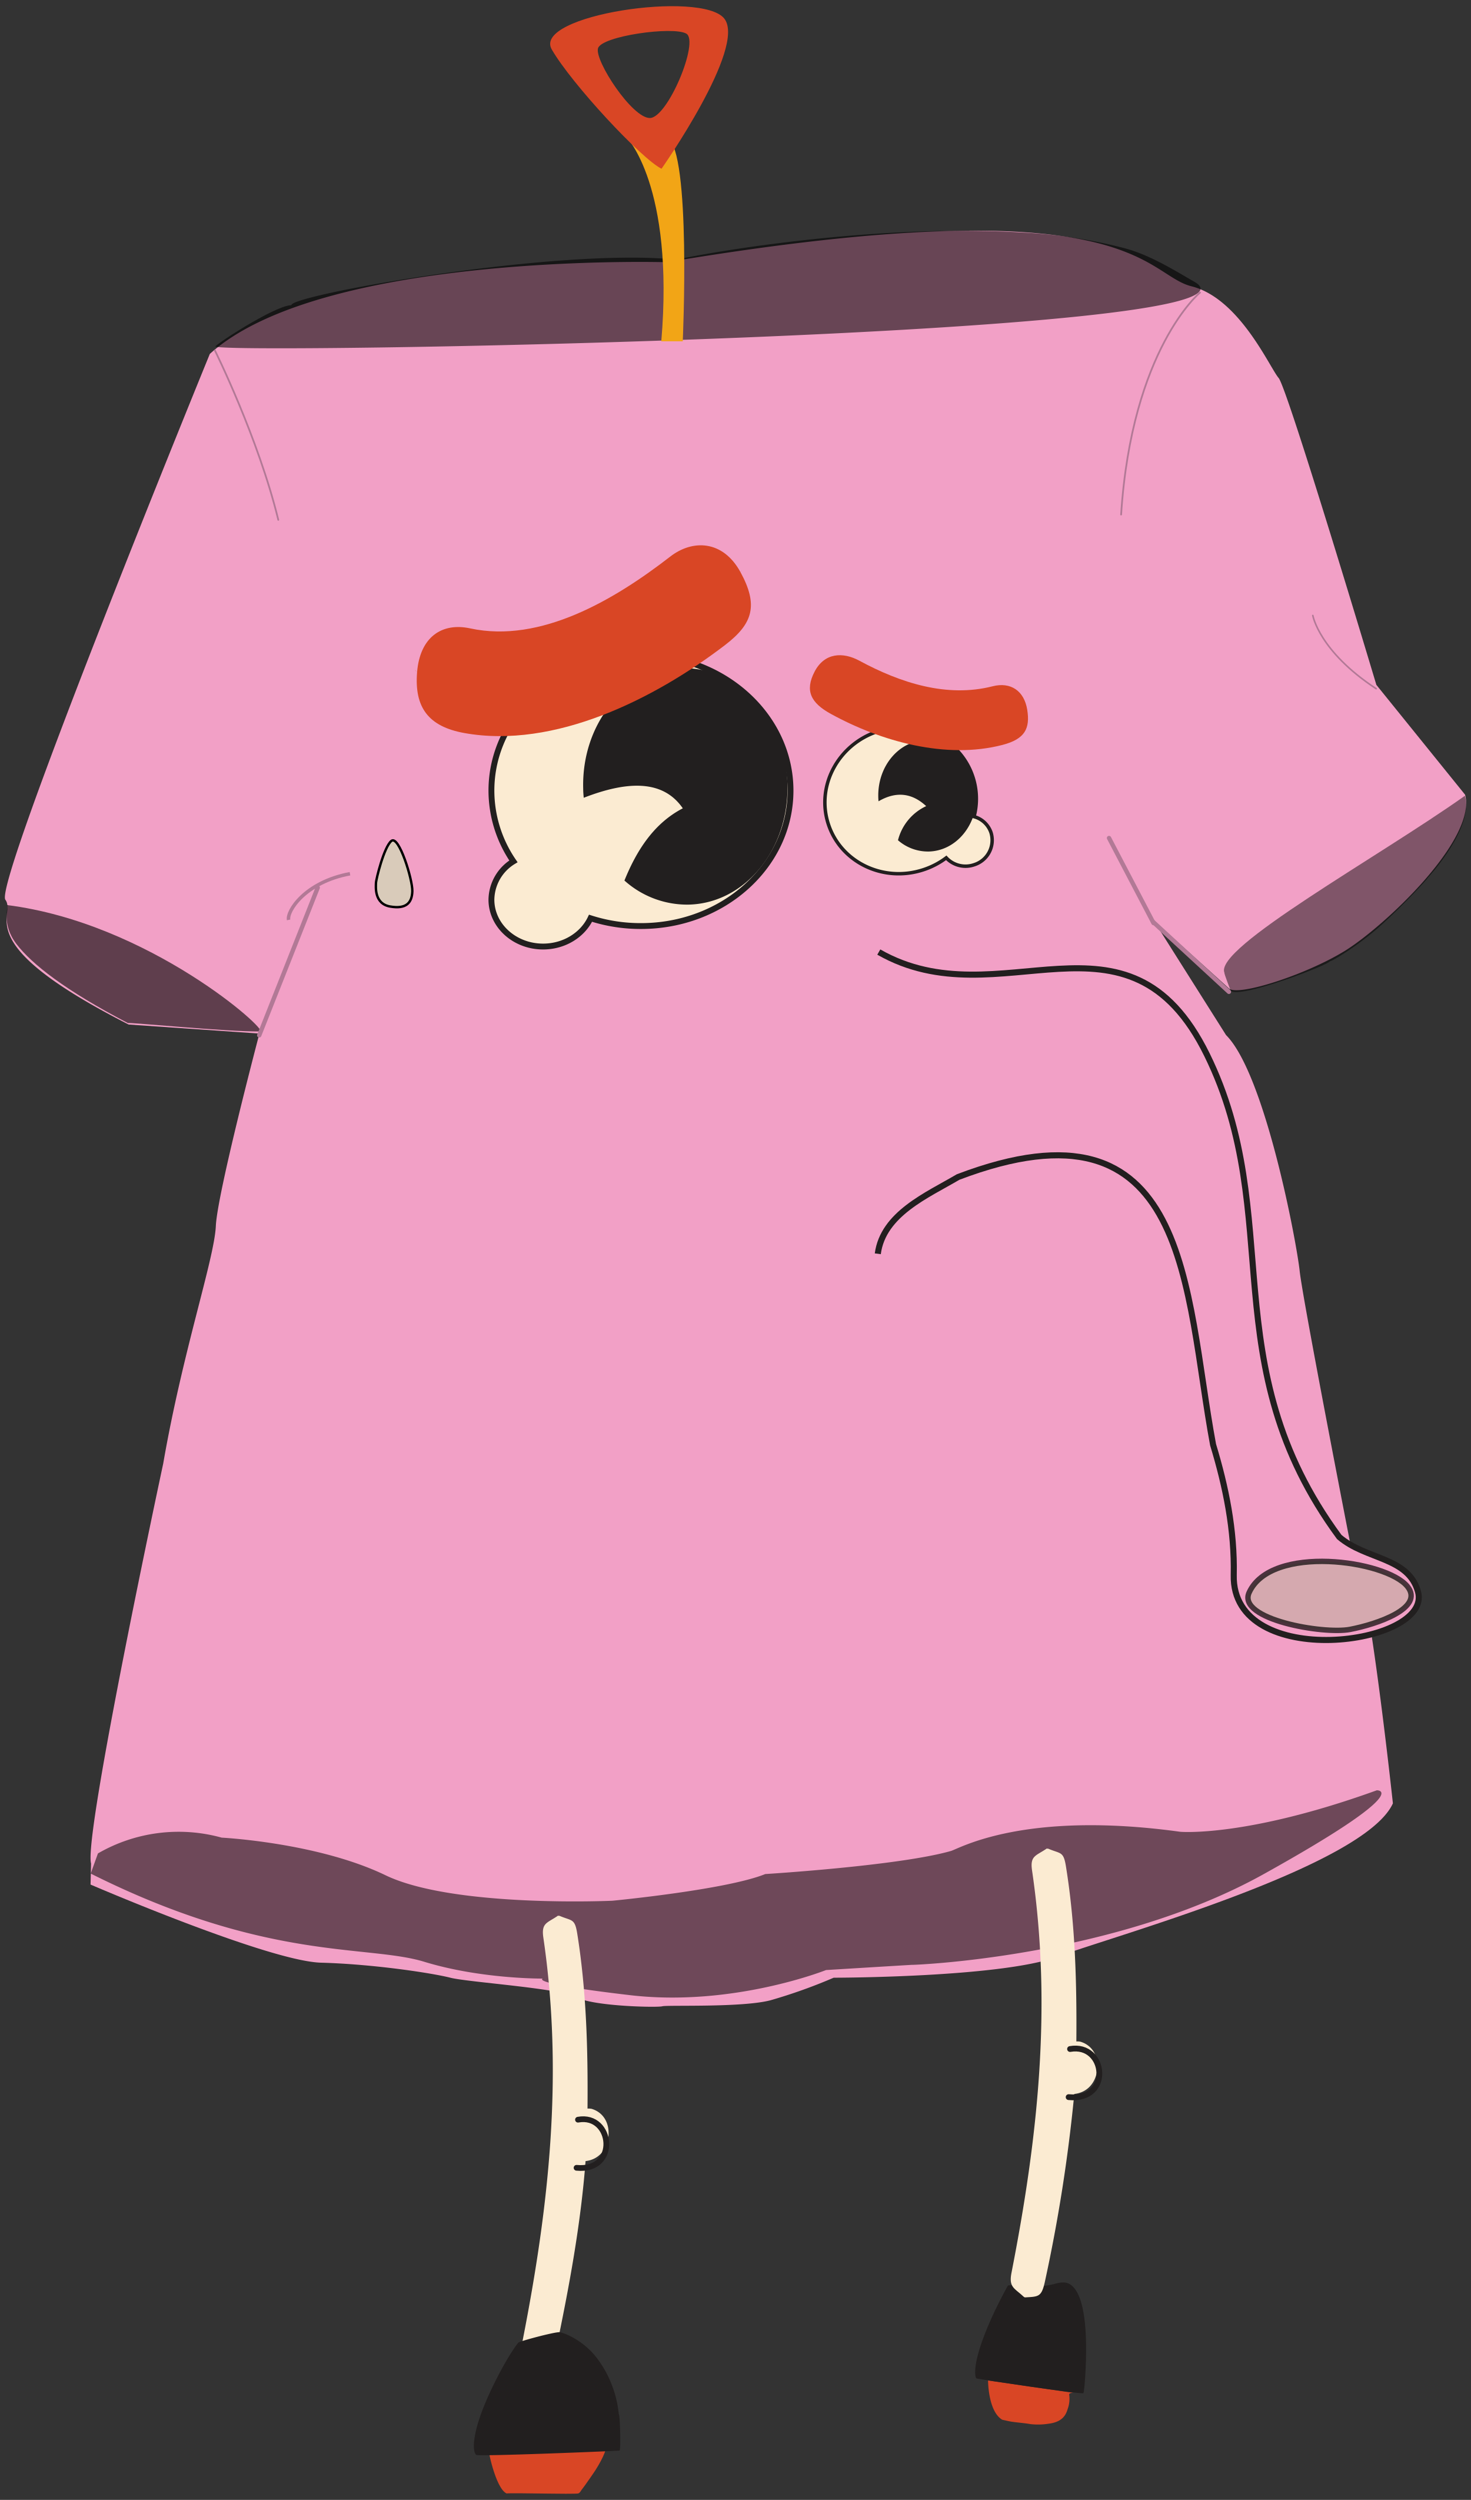 <svg xmlns="http://www.w3.org/2000/svg" width="565" height="960" viewBox="0 0 565 960"><rect x="0" y="0" width="565" height="960" fill="#333333" stroke="none"/><defs><style>.cls-1,.cls-11{fill:#f2a0c6;}.cls-2{fill:#d9cbba;stroke-width:0.92px;}.cls-12,.cls-2{stroke:#000;}.cls-11,.cls-12,.cls-15,.cls-16,.cls-17,.cls-18,.cls-19,.cls-2,.cls-20,.cls-3,.cls-5{stroke-miterlimit:10;}.cls-14,.cls-3,.cls-5{fill:#fbebd2;}.cls-11,.cls-15,.cls-16,.cls-3,.cls-5{stroke:#221f1f;}.cls-3{stroke-width:2.25px;}.cls-4{fill:#221f1f;}.cls-20,.cls-5{stroke-width:1.33px;}.cls-6{opacity:0.47;}.cls-7{opacity:0.57;}.cls-8{fill:#f2a516;}.cls-10,.cls-9{fill:#020101;}.cls-9{opacity:0.61;}.cls-10{opacity:0.55;}.cls-11{stroke-width:2.33px;}.cls-12{fill:#c8aca6;stroke-width:2.08px;opacity:0.69;}.cls-13{fill:#d94625;}.cls-15,.cls-16,.cls-17,.cls-18,.cls-19,.cls-20{fill:none;}.cls-15,.cls-16,.cls-17,.cls-18,.cls-19{stroke-linecap:round;}.cls-15{stroke-width:2.23px;}.cls-16{stroke-width:2.2px;}.cls-17,.cls-18,.cls-19,.cls-20{stroke:#b27996;}.cls-17{stroke-width:1.67px;}.cls-18{stroke-width:0.67px;}.cls-19{stroke-width:0.61px;}</style></defs><g id="figur"><path class="cls-1" d="M82.9,470.81c-.58,12.7-12.7,47.93-20.21,91.23,0,0-30.6,142.62-27.72,153.59l-.19,8.08s68.33,29.45,88.54,30,42.72,4,49.65,5.77,42.15,4,48.5,7.51,31.18,4,32.91,3.46,30.61.58,41.58-2.31a203.87,203.87,0,0,0,24.25-8.66s64.09,0,86-8.08S524,716.78,535,692.53c0,0-10.39-97-16.17-98.73,0,0-18.47-94.7-19.63-105.67s-13.28-75.64-28.29-90.65L443.19,353.6c0-.17,24.55,22.06,28.87,26,3.43,3.11,29.45-5.19,44.46-14.43s50.81-42.73,46.2-60L528.65,263S494.58,149.2,491.12,145.16s-15-30.6-33.49-35.22-21.94-39.26-201.51-9.24c0,0-132.23-4-175.53,35.22,0,0-83.15,203.25-78.53,209.6s-15,16.16,47.35,47.92l50.23,3.47S83.48,458.11,82.9,470.81Z"/><path class="cls-2" d="M150.34,322.92c-2.85,2.29-5.92,14.81-5.94,16.2s-.73,7.92,5.43,9,8.42-1.4,8.54-5.89S153.2,320.64,150.34,322.92Z"/><path class="cls-3" d="M246.19,251.61c-31.72,0-57.44,23.28-57.44,52a48.12,48.12,0,0,0,8.46,27.17,17.49,17.49,0,0,0-8.46,14.71c0,9.91,8.88,18,19.84,18,8.17,0,15.19-4.48,18.23-10.87a62.8,62.8,0,0,0,19.37,3c31.73,0,57.44-23.28,57.44-52S277.92,251.61,246.19,251.61Z"/><path class="cls-4" d="M262,256.6c-21.66.48-38.68,21.19-38,46.26,0,1.18.1,2.34.21,3.5,16.79-6.52,30.45-7,38.05,4.05-10.79,5.6-17.53,15.65-22.42,27.73a36.05,36.05,0,0,0,24.6,9.25c21.66-.47,38.68-21.18,38-46.25S283.65,256.13,262,256.6Z"/><path class="cls-5" d="M337.25,280.83c15.33-5,31.64,2.86,36.43,17.55a26.93,26.93,0,0,1,.44,15.23,9.49,9.49,0,0,1,6.54,6.19,9.88,9.88,0,0,1-6.59,12.31,10.12,10.12,0,0,1-10.62-2.69,30.19,30.19,0,0,1-8.86,4.6c-15.33,5-31.64-2.86-36.43-17.54S321.92,285.83,337.25,280.83Z"/><path class="cls-4" d="M355.7,284.21c-10.43.25-18.64,10-18.36,21.85,0,.56.05,1.11.1,1.65,7-4.09,13.08-3,18.3,1.86a19.77,19.77,0,0,0-10.83,13.1A17.51,17.51,0,0,0,356.73,327c10.42-.25,18.64-10,18.36-21.85S366.12,284,355.7,284.21Z"/><path class="cls-6" d="M562.65,305.6c-33.19,23.56-96.56,58.46-92.34,68-.28,0,2.41,6.9,2.41,6.9,3.48,3.17,38.09-10.15,38.09-11.37.1.43,10.5-5.55,19.76-13.92,9.09-8.22,17.71-17.68,17.85-18.12C550,335.34,566.07,317.43,562.65,305.6Z"/><path class="cls-7" d="M82.77,133c2.07-2.17,23.41-15.79,29.14-15.79-.5-3.92,102.84-22.29,148.12-17.47-1.35-.1,69.14-14.34,132.81-10.44a194,194,0,0,1,39.33,6.08c9.64,2.61,18.83,8.37,26.69,12.9C495.26,129.21,79.64,136.24,82.77,133Z"/><path class="cls-8" d="M240.6,52.63S259.05,71.18,254,131.07h8.24s3.33-72.66-5.94-78.44S240.6,52.63,240.6,52.63Z"/><path class="cls-9" d="M2.57,347.54c1,.6-2.3,7.06,3.77,15,5.9,7.68,18.56,17.71,42.78,30.33.27-.35,38.39,3.4,50.74,3.22C103.54,396,57.34,354.42,2.57,347.54Z"/><path class="cls-10" d="M37.62,711.75a61.93,61.93,0,0,1,47.53-6.06s36.82,1.86,62.92,14.44,87.15,9.79,87.15,9.79,43.8-4.19,58.72-10.25c0,0,51.34-3.15,71.3-8.86,3.26-.93,28-15.67,88.08-7.37,0,0,25.17,2.25,75.5-15.93,0,0,15.22-.44-43.42,32.17s-136.91,35-135.08,34.86-33.05,2-33.05,2-35.7,14.25-75.19,9.65-33.58-6.38-33.58-6.38-23.67.25-45.55-6.45-60.51,0-128.11-33.87Z"/><path class="cls-11" d="M337.54,365.61c46.57,26.63,95.59-22.61,126.06,39.45s1.82,118.62,50.79,185.17c10.33,8.84,26.45,7.61,30.24,20.95,5.89,20.74-71.59,30.93-70.76-6.32.38-17.27-3.06-34-7.94-50.08C454.9,495.47,457.68,417.9,368,452c-11.87,7-28.81,14.11-30.85,29.48"/><path class="cls-12" d="M479.77,611.6c8.42-18.67,52.64-12.41,60.78-2.4,6.78,8.33-11.72,14.55-22,16.52S475.13,621.89,479.77,611.6Z"/><path class="cls-13" d="M379.51,914.15c0-.12-.05,11.86,5.46,15.08,1.41.3,2.57.6,3.87.79,2.27.33,4.56.47,7,.89a25.81,25.81,0,0,0,6.85-.15c5.42-.64,6.75-3.43,7.41-5.72a11.22,11.22,0,0,0,.56-5.45c-.08-.57,1-.7,1.53-.71Z"/><path class="cls-13" d="M187.39,939.27c-.19.44,2.83,16.24,7.19,18.27.08-.13,8.51-.08,15.93.05,3.16.06,11.06.11,11.56-.05.68-.23.92-.83,1.32-1.41s1-1.26,1.26-1.67c1.25-1.82,2.68-3.75,4-5.78,3.19-5,5-9.36,4-10.84Z"/><path class="cls-13" d="M278.22,7.17c-8.55-11-73.92-1.39-66.29,11.83s34.43,42,42.16,45.8C254.09,64.8,286.78,18.23,278.22,7.17ZM249.6,45.32c-6.87,0-21.22-22-19.92-26.75S258.49,10,263.6,12.91,256.47,45.31,249.6,45.32Z"/><path class="cls-13" d="M278.49,247.71c-27.17,20.78-65.62,40-100.15,33.79-13.81-2.49-19.23-9.85-18.14-23.36-1.21-1.19-.65-.89,0,0,1.1-13.51,9.53-19.18,20.38-16.83,27.11,5.86,55.57-11.08,76.85-27.57,8.5-6.59,20.17-6.46,27,6,.76-1.16.31-.67,0,0C291.26,232.3,289.35,239.4,278.49,247.71Z"/><path class="cls-13" d="M385.05,286.06c-21.66,5.63-46.58-1.29-65.92-11.91-7.74-4.24-10.06-8.91-6.25-16.23-.48-.62-.34-.46,0,0,3.81-7.32,10.88-7.61,17.17-4.21,15.75,8.52,33.61,14.31,51.18,9.84,7-1.79,12.16,1.77,13.32,9,.8-.48.59-.38,0,0C395.7,279.75,393.71,283.8,385.05,286.06Z"/><path class="cls-14" d="M223.26,909.62Z"/><path class="cls-14" d="M202,738.39l0,0C201.54,738.36,201.15,738.36,202,738.39Z"/><path class="cls-14" d="M233.62,821c.73-5-1.44-9.7-6.43-11.18a6.66,6.66,0,0,0-1.53-.08c.19-22.43-.39-45-3.95-67.22-.94-5.85-2-4.77-6.67-6.75-.43-.19-.29.08-.68-.14-4.13,2.88-6.51,2.69-5.67,8.41,7.74,52.72,2.19,103-7.9,154.51-1.09,5.61,1.06,5.84,4.57,9.12.31.29.26.12.51.37,5.22-.32,6.5-.06,7.69-5.75,5-23.87,9.5-48,11.35-72.39C229.79,829.35,232.93,825.73,233.62,821Z"/><path class="cls-4" d="M182.91,942.73c-1.58-1.52-1.06-7.26,1.39-14.44,3.69-10.8,11.28-24.44,14.81-28.69.41-.5,13.57-4.05,15.8-4,.73,0,7.61,2.11,13.25,8.58a40.59,40.59,0,0,1,6.76,11.49,41.38,41.38,0,0,1,2.74,11.39c.48,0,.88,14,.28,14C237,941.24,183.61,943.4,182.91,942.73Z"/><path class="cls-4" d="M375.13,913.39c-.44-.12-1.47-2.79,1.06-11.19,2.13-7.08,6.46-16.48,10.91-24.43.47-.84,10.22,1.53,18.22-.78,1.3-.38,3.41-.8,4.94-.15,5.83,2.49,7.47,15.71,6.75,32.24-.25,5.74-.67,9.78-.9,9.94C415.32,919.58,376.07,913.65,375.13,913.39Z"/><path class="cls-14" d="M421.38,795.22c.72-5-1.44-9.71-6.44-11.18a6.58,6.58,0,0,0-1.52-.08c.18-22.43-.4-45-4-67.22-.93-5.85-2-4.77-6.66-6.75-.44-.19-.3.08-.68-.14-4.14,2.88-6.52,2.69-5.68,8.41,7.74,52.72,2.19,103-7.89,154.51-1.1,5.61,1.05,5.84,4.56,9.12.31.28.27.12.51.36,5.22-.31,6.4-.08,7.69-5.74a615.93,615.93,0,0,0,11.36-72.39C417.54,803.58,420.69,800,421.38,795.22Z"/><path class="cls-15" d="M411,786.86c13.85-2.44,16.31,20.11-.54,18.48"/><path class="cls-16" d="M222,814c13.42-2.46,15.76,20.08-.55,18.48"/><line class="cls-17" x1="122.03" y1="340.88" x2="99.57" y2="397.59"/><line class="cls-17" x1="425.97" y1="321.82" x2="443.06" y2="354.47"/><line class="cls-17" x1="442.83" y1="353.96" x2="472.02" y2="380.88"/><path class="cls-18" d="M460.9,112.36s-26.15,21.55-30.29,85.24"/><path class="cls-19" d="M504.24,236.36s2.4,13.71,24.31,28.1"/><path class="cls-18" d="M82.53,134.55s16.67,33.57,24.36,65.08"/><path class="cls-20" d="M134.42,335.53c-17.37,3.24-24.28,14.44-23.57,17.73"/></g></svg>